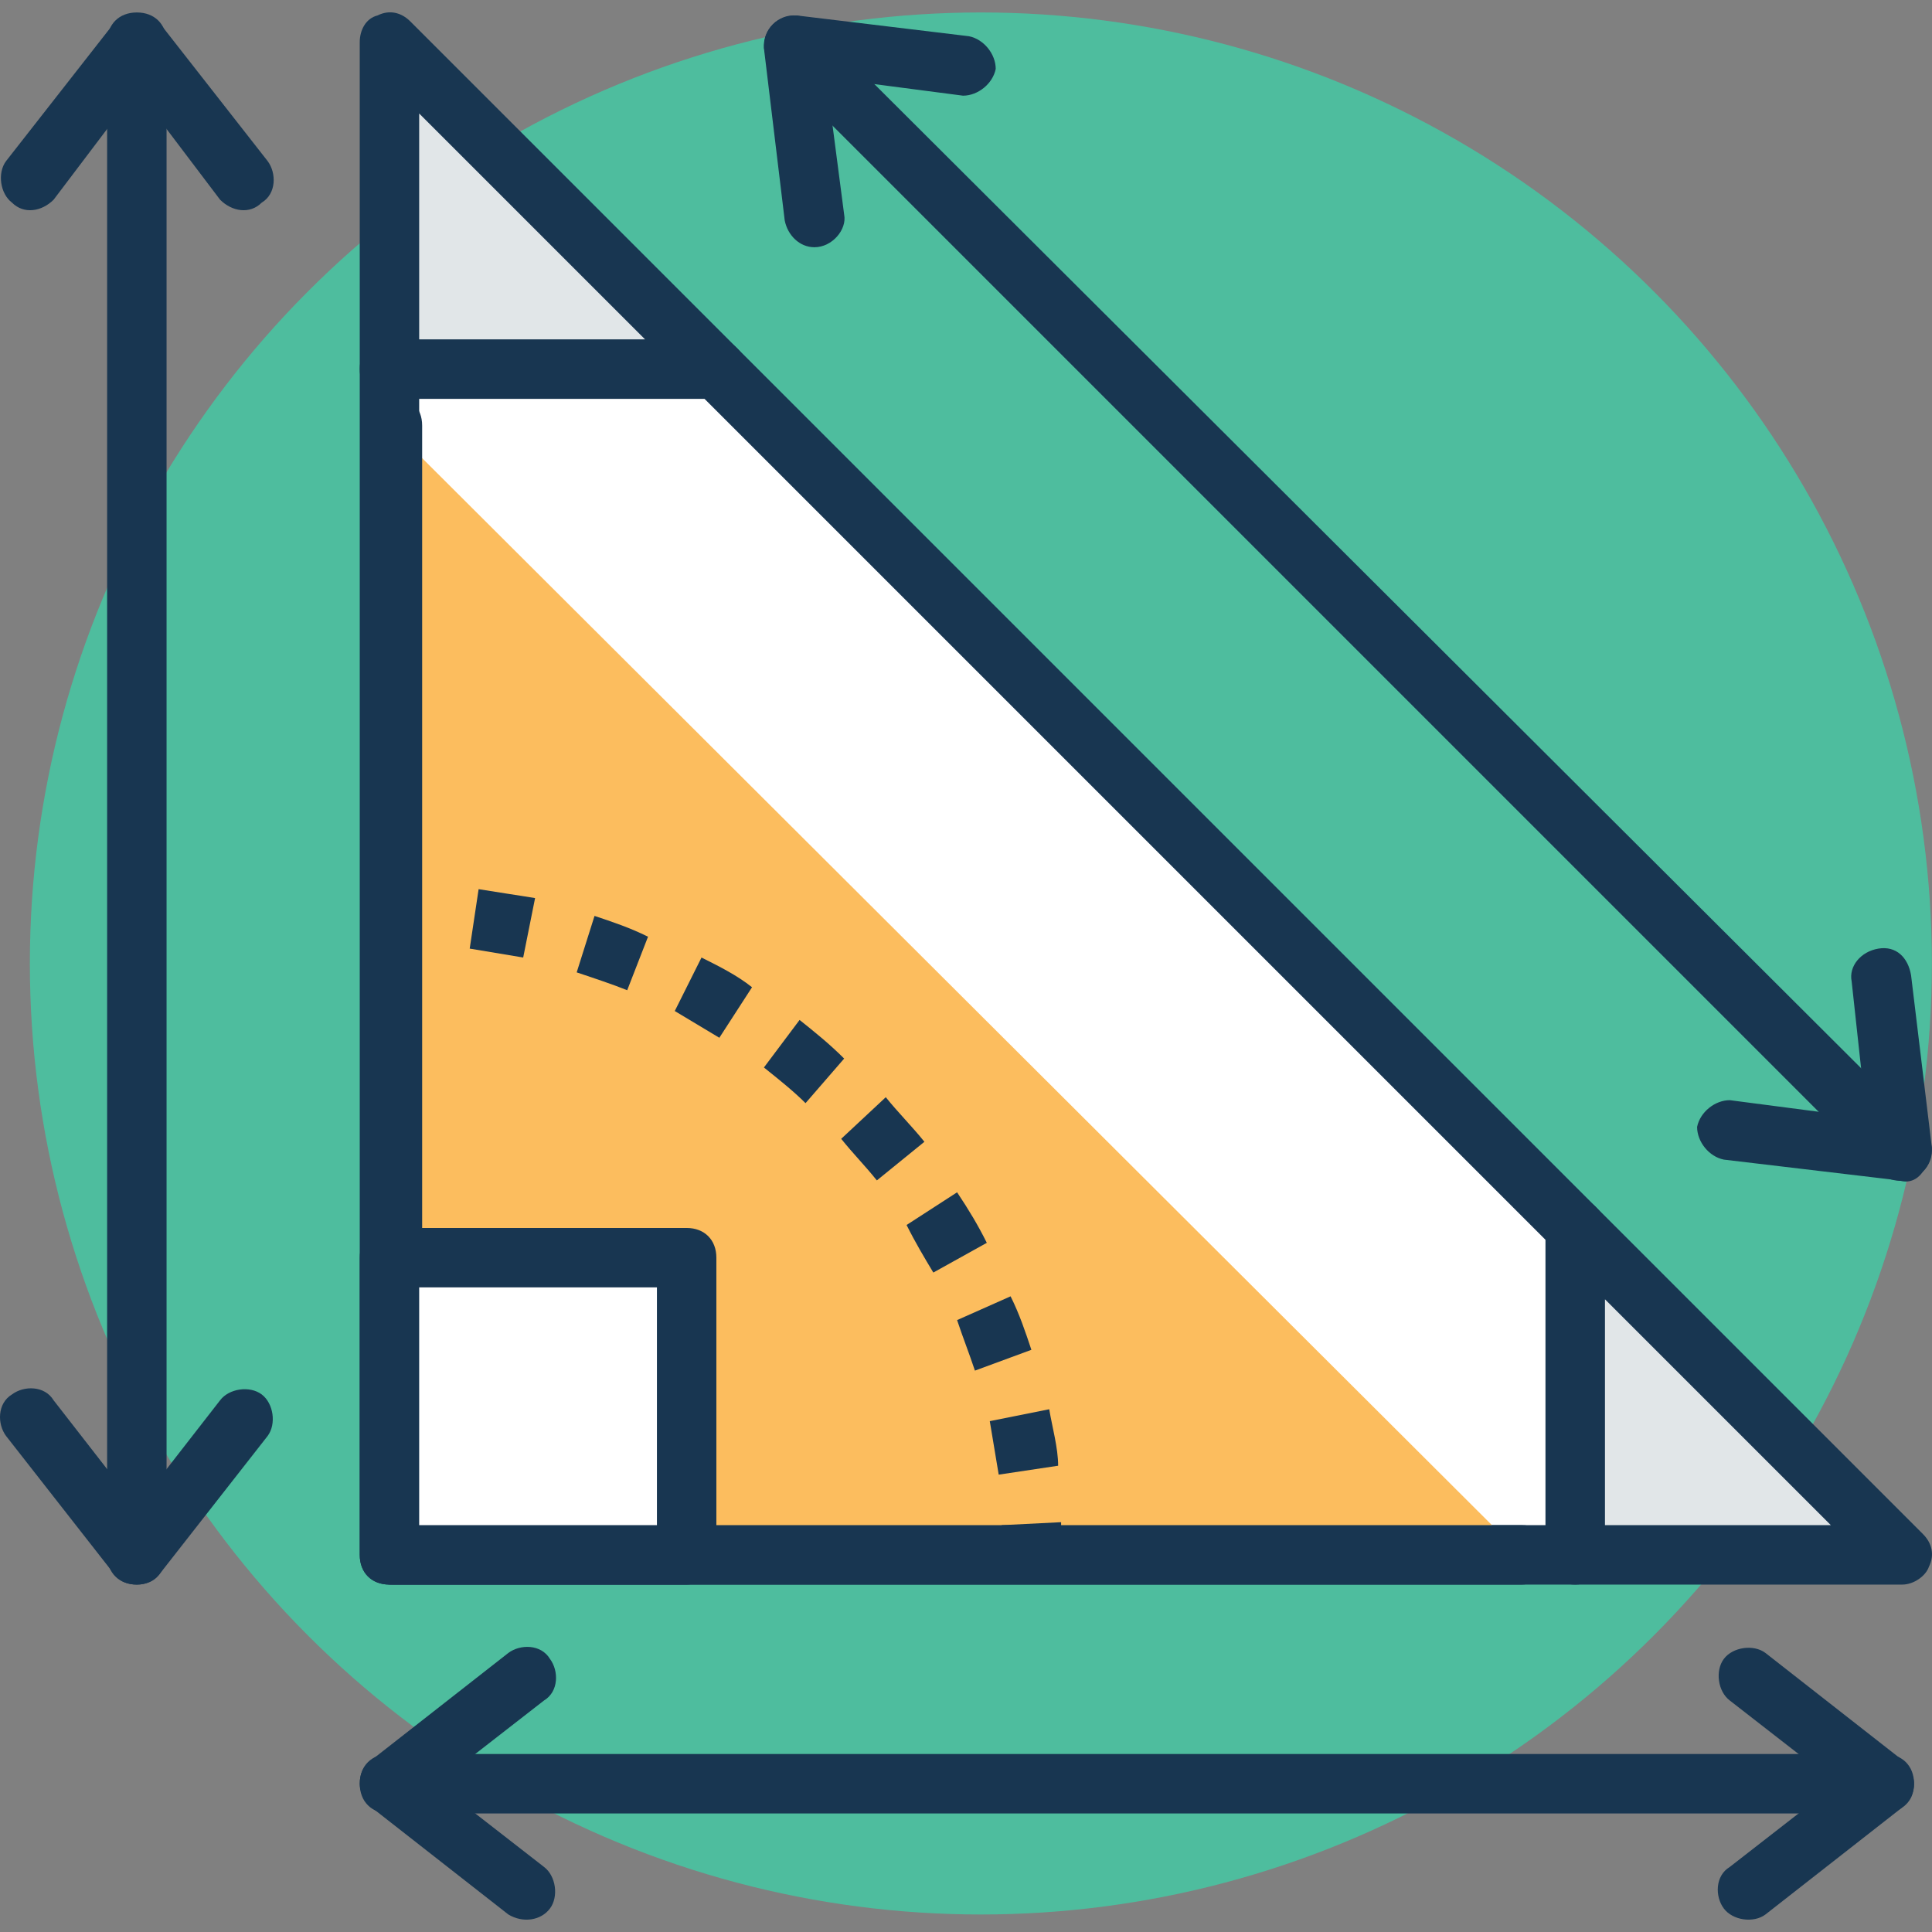 <?xml version="1.0" encoding="iso-8859-1"?>
<!-- Generator: Adobe Illustrator 19.0.0, SVG Export Plug-In . SVG Version: 6.00 Build 0)  -->
<svg version="1.1" id="Capa_1" xmlns="http://www.w3.org/2000/svg" xmlns:xlink="http://www.w3.org/1999/xlink" x="0px" y="0px"
	 viewBox="0 0 512.069 512.069" style="enable-background:new 0 0 512.069 512.069;" xml:space="preserve">
<rect x="0" y="0" width="512.069" height="512.069" fill="#808080" stroke="none"/>
<circle style="fill:#4EBD9E;" cx="259.976" cy="255.364" r="252.062"/>
<polygon style="fill:#FFFFFF;" points="189.871,97.825 103.225,97.825 103.225,412.114 417.514,412.114 417.514,325.468 "/>
<path style="fill:#183651;" d="M417.514,419.991H103.225c-4.726,0-7.877-3.151-7.877-7.877V97.825c0-4.726,3.151-7.877,7.877-7.877
	h86.646c2.363,0,3.938,0.788,5.514,2.363l227.643,227.643c1.575,1.575,2.363,3.151,2.363,5.514v86.646
	C425.391,416.053,422.24,419.991,417.514,419.991z M111.102,404.237h298.535v-75.618L186.72,105.702h-75.618V404.237z"/>
<polygon style="fill:#E1E6E8;" points="103.225,11.179 103.225,97.825 189.871,97.825 "/>
<path style="fill:#183651;" d="M189.871,105.702h-86.646c-4.726,0-7.877-3.151-7.877-7.877V11.179c0-3.151,1.575-6.302,4.726-7.089
	c3.151-1.575,6.302-0.788,8.665,1.575l86.646,86.646c2.363,2.363,3.151,5.514,1.575,8.665
	C196.173,104.127,193.022,105.702,189.871,105.702z M111.102,89.948h59.865l-59.865-59.865V89.948z"/>
<polygon style="fill:#E1E6E8;" points="417.514,325.468 417.514,412.114 504.16,412.114 "/>
<g>
	<path style="fill:#183651;" d="M504.16,419.991h-86.646c-4.726,0-7.877-3.151-7.877-7.877v-86.646c0-3.151,1.575-6.302,4.726-7.089
		c3.151-1.575,6.302-0.788,8.665,1.575l86.646,86.646c2.363,2.363,3.151,5.514,1.575,8.665
		C510.462,417.628,507.311,419.991,504.16,419.991z M425.391,404.237h59.865l-59.865-59.865V404.237z"/>
	<path style="fill:#183651;" d="M499.434,480.644H103.225c-4.726,0-7.877-3.151-7.877-7.877c0-4.726,3.151-7.877,7.877-7.877
		h396.209c4.726,0,7.877,3.151,7.877,7.877C507.311,476.705,504.16,480.644,499.434,480.644z"/>
	<path style="fill:#183651;" d="M456.899,505.85c-2.363-3.151-2.363-8.665,1.575-11.028l28.357-22.055l-28.357-22.055
		c-3.151-2.363-3.938-7.877-1.575-11.028s7.877-3.938,11.028-1.575l36.234,28.357c1.575,1.575,3.151,3.938,3.151,6.302
		s-0.788,4.726-3.151,6.302l-36.234,28.357C464.776,509.788,459.262,509,456.899,505.85z"/>
	<path style="fill:#183651;" d="M134.733,507.425l-36.234-28.357c-1.575-1.575-3.151-3.938-3.151-6.302
		c0-2.363,0.788-4.726,3.151-6.302l36.234-28.357c3.151-2.363,8.665-2.363,11.028,1.575c2.363,3.151,2.363,8.665-1.575,11.028
		l-28.357,22.055l28.357,22.055c3.151,2.363,3.938,7.877,1.575,11.028C143.397,509,138.671,509.788,134.733,507.425z"/>
	<path style="fill:#183651;" d="M498.647,311.29L204.837,17.48c-3.151-3.151-3.151-7.877,0-11.028c3.151-3.151,7.877-3.151,11.028,0
		l293.809,293.022c3.151,3.151,3.151,7.877,0,11.028C506.523,313.653,501.797,313.653,498.647,311.29z"/>
	<path style="fill:#183651;" d="M503.373,312.865l-46.474-5.514c-3.938-0.788-7.089-4.726-7.089-8.665
		c0.788-3.938,4.726-7.089,8.665-7.089l36.234,4.726l-3.938-36.234c-0.788-3.938,2.363-7.877,7.089-8.665
		c4.726-0.788,7.877,2.363,8.665,7.089l5.514,45.686c0,2.363-0.788,4.726-2.363,6.302
		C508.099,312.865,505.736,313.653,503.373,312.865z"/>
	<path style="fill:#183651;" d="M215.865,65.53c-3.938,0-7.089-3.151-7.877-7.089l-5.514-45.686c0-2.363,0.788-4.726,2.363-6.302
		c1.575-1.575,3.938-2.363,6.302-2.363l45.686,5.514c3.938,0.788,7.089,4.726,7.089,8.665c-0.788,3.938-4.726,7.089-8.665,7.089
		l-36.234-4.726l4.726,36.234C224.53,60.804,220.591,65.53,215.865,65.53z"/>
	<path style="fill:#183651;" d="M36.271,419.991c-4.726,0-7.877-3.151-7.877-7.877V11.179c0-4.726,3.151-7.877,7.877-7.877
		s7.877,3.151,7.877,7.877v400.935C44.148,416.053,40.997,419.991,36.271,419.991z"/>
	<path style="fill:#183651;" d="M36.271,419.991c-2.363,0-4.726-0.788-6.302-3.151L1.613,380.607
		c-2.363-3.151-2.363-8.665,1.575-11.028c3.151-2.363,8.665-2.363,11.028,1.575l22.055,28.357l22.055-28.357
		c2.363-3.151,7.877-3.938,11.028-1.575s3.938,7.877,1.575,11.028L42.573,416.84C40.997,419.204,38.634,419.991,36.271,419.991z"/>
	<path style="fill:#183651;" d="M3.188,53.714c-3.151-2.363-3.938-7.877-1.575-11.028L29.97,6.453c3.151-3.938,9.452-3.938,12.603,0
		L70.93,42.687c2.363,3.151,2.363,8.665-1.575,11.028c-3.151,3.151-7.877,2.363-11.028-0.788L36.271,23.782L14.216,52.927
		C11.065,56.077,6.339,56.865,3.188,53.714z"/>
</g>
<polyline style="fill:#FCBD5E;" points="103.225,112.791 103.225,412.114 403.336,412.114 "/>
<path style="fill:#183651;" d="M403.336,419.991H104.013c-4.726,0-7.877-3.151-7.877-7.877V112.791c0-4.726,3.151-7.877,7.877-7.877
	c4.726,0,7.877,3.151,7.877,7.877v291.446h291.446c4.726,0,7.877,3.151,7.877,7.877
	C411.213,416.053,407.274,419.991,403.336,419.991z"/>
<rect x="103.225" y="333.345" style="fill:#FFFFFF;" width="78.769" height="78.769"/>
<g>
	<path style="fill:#183651;" d="M181.994,419.991h-78.769c-4.726,0-7.877-3.151-7.877-7.877v-78.769
		c0-2.363,0.788-3.938,2.363-5.514c1.575-1.575,3.151-2.363,5.514-2.363h78.769c4.726,0,7.877,3.151,7.877,7.877v78.769
		C189.871,416.053,185.933,419.991,181.994,419.991z M111.102,404.237h63.015v-63.015h-63.015V404.237z"/>
	<path style="fill:#183651;" d="M281.243,412.114H265.49c0-2.363,0-4.726,0-7.877l15.754-0.788
		C281.243,406.6,281.243,408.964,281.243,412.114z"/>
	<path style="fill:#183651;" d="M264.702,390.847c-0.788-4.726-1.575-9.452-2.363-14.178l15.754-3.151
		c0.788,4.726,2.363,10.24,2.363,14.966L264.702,390.847z M258.4,363.277c-1.575-4.726-3.151-8.665-4.726-13.391l14.178-6.302
		c2.363,4.726,3.938,9.452,5.514,14.178L258.4,363.277z M247.373,337.284c-2.363-3.938-4.726-7.877-7.089-12.603l13.391-8.665
		c3.151,4.726,5.514,8.665,7.877,13.391L247.373,337.284z M232.407,312.865c-3.151-3.938-6.302-7.089-9.452-11.028l11.815-11.028
		c3.151,3.938,7.089,7.877,10.24,11.815L232.407,312.865z M213.502,292.385c-3.151-3.151-7.089-6.302-11.028-9.452l9.452-12.603
		c3.938,3.151,7.877,6.302,11.815,10.24L213.502,292.385z M190.659,275.056c-3.938-2.363-7.877-4.726-11.815-7.089l7.089-14.178
		c4.726,2.363,9.452,4.726,13.391,7.877L190.659,275.056z M166.24,262.453c-3.938-1.575-8.665-3.151-13.391-4.726l4.726-14.966
		c4.726,1.575,9.452,3.151,14.178,5.514L166.24,262.453z M138.671,253.788c-4.726-0.788-9.452-1.575-14.178-2.363l2.363-15.754
		c4.726,0.788,10.24,1.575,14.966,2.363L138.671,253.788z"/>
	<path style="fill:#183651;" d="M111.102,249.85c-2.363,0-4.726,0-7.877,0v-15.754c3.151,0,5.514,0,7.877,0V249.85z"/>
</g>
<g>
</g>
<g>
</g>
<g>
</g>
<g>
</g>
<g>
</g>
<g>
</g>
<g>
</g>
<g>
</g>
<g>
</g>
<g>
</g>
<g>
</g>
<g>
</g>
<g>
</g>
<g>
</g>
<g>
</g>
</svg>
